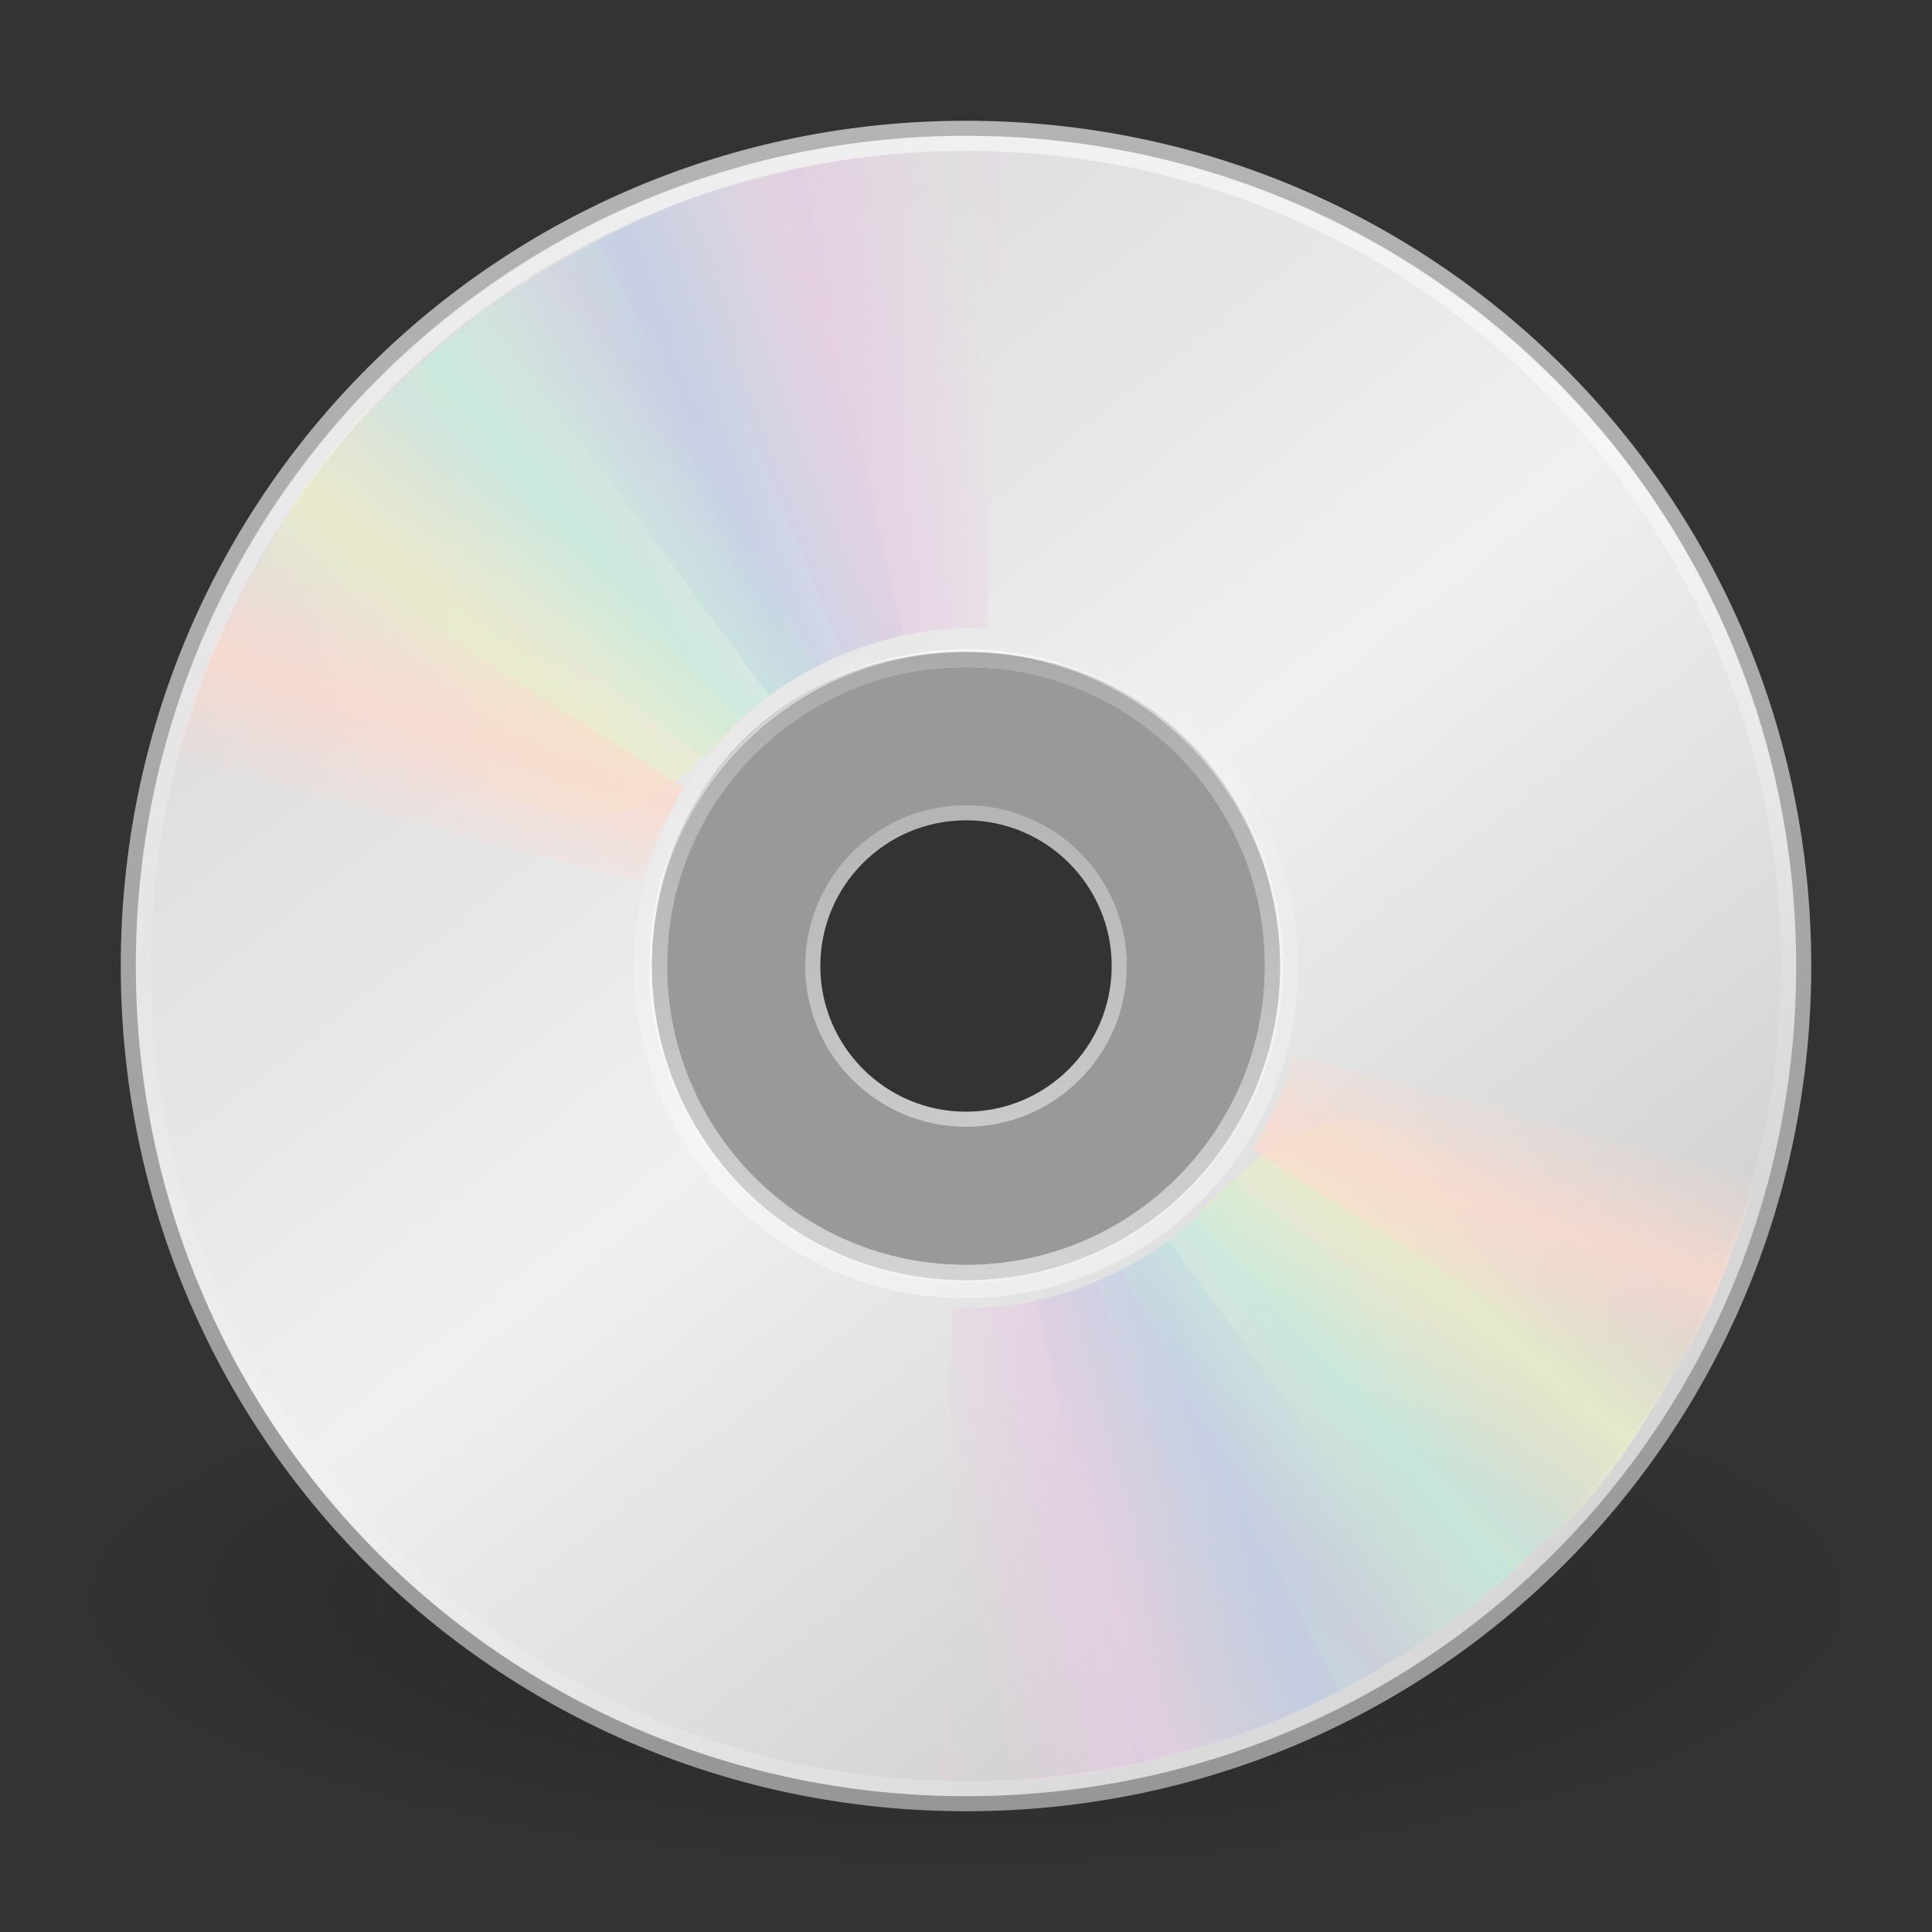<svg xmlns="http://www.w3.org/2000/svg" xmlns:xlink="http://www.w3.org/1999/xlink" viewBox="0 0 128 128"><rect x="0" y="0" width="128" height="128" fill="#333333" stroke="none"/><defs><linearGradient x1="18.776" y1="4.038" x2="18.203" y2="45.962" id="A" xlink:href="#a" gradientUnits="userSpaceOnUse" gradientTransform="matrix(1.086 0 0 -1.086 37.56 27.15)"/><linearGradient id="a"><stop offset="0" stop-color="#fff"/><stop offset="1" stop-color="#fff" stop-opacity="0"/></linearGradient><linearGradient x1="71.204" y1="6.238" x2="71.204" y2="44.341" id="z" xlink:href="#b" gradientUnits="userSpaceOnUse" gradientTransform="translate(-147.323 -74.7) scale(2.946)"/><linearGradient id="b"><stop offset="0" stop-color="#fff"/><stop offset=".508" stop-color="#fff" stop-opacity=".235"/><stop offset=".835" stop-color="#fff" stop-opacity=".157"/><stop offset="1" stop-color="#fff" stop-opacity=".392"/></linearGradient><linearGradient x1="20.58" y1="10.775" x2="24.274" y2="9.862" id="u" xlink:href="#c" gradientUnits="userSpaceOnUse" spreadMethod="reflect"/><linearGradient id="c"><stop offset="0" stop-color="#e6cde2"/><stop offset="1" stop-color="#e6cde2" stop-opacity="0"/></linearGradient><linearGradient x1="17.495" y1="11.2" x2="21.047" y2="9.796" id="v" xlink:href="#d" gradientUnits="userSpaceOnUse" spreadMethod="reflect"/><linearGradient id="d"><stop offset="0" stop-color="#c1cbe4"/><stop offset="1" stop-color="#c1cbe4" stop-opacity="0"/></linearGradient><linearGradient x1="14.085" y1="13.046" x2="16.994" y2="10.732" id="w" xlink:href="#e" gradientUnits="userSpaceOnUse" spreadMethod="reflect"/><linearGradient id="e"><stop offset="0" stop-color="#c4ebdd"/><stop offset="1" stop-color="#c4ebdd" stop-opacity="0"/></linearGradient><linearGradient x1="12.372" y1="16.188" x2="14.609" y2="13.462" id="x" xlink:href="#f" gradientUnits="userSpaceOnUse" spreadMethod="reflect"/><linearGradient id="f"><stop offset="0" stop-color="#ebeec7"/><stop offset="1" stop-color="#ebeec7" stop-opacity="0"/></linearGradient><linearGradient x1="10.609" y1="17.886" x2="9.73" y2="20.613" id="y" xlink:href="#g" gradientUnits="userSpaceOnUse" spreadMethod="reflect"/><linearGradient id="g"><stop offset="0" stop-color="#fcd9cd"/><stop offset="1" stop-color="#fcd9cd" stop-opacity="0"/></linearGradient><linearGradient x1="20.58" y1="10.775" x2="24.274" y2="9.862" id="p" xlink:href="#c" gradientUnits="userSpaceOnUse" spreadMethod="reflect"/><linearGradient x1="17.495" y1="11.2" x2="21.047" y2="9.796" id="q" xlink:href="#d" gradientUnits="userSpaceOnUse" spreadMethod="reflect"/><linearGradient x1="14.085" y1="13.046" x2="16.994" y2="10.732" id="r" xlink:href="#e" gradientUnits="userSpaceOnUse" spreadMethod="reflect"/><linearGradient x1="12.372" y1="16.188" x2="14.609" y2="13.462" id="s" xlink:href="#f" gradientUnits="userSpaceOnUse" spreadMethod="reflect"/><linearGradient x1="10.609" y1="17.886" x2="9.73" y2="20.613" id="t" xlink:href="#g" gradientUnits="userSpaceOnUse" spreadMethod="reflect"/><linearGradient x1="21.448" y1="15.5" x2="21.448" y2="32.509" id="o" xlink:href="#h" gradientUnits="userSpaceOnUse" gradientTransform="translate(3.085 -60.915) scale(2.538)"/><linearGradient id="h"><stop offset="0" stop-color="#aaa"/><stop offset="1" stop-color="#d4d4d4"/></linearGradient><linearGradient x1="12.274" y1="32.416" x2="35.391" y2="14.203" id="m" xlink:href="#i" gradientUnits="userSpaceOnUse" gradientTransform="rotate(90 106.688 30.572) scale(3.171)"/><linearGradient x1="12.274" y1="32.416" x2="35.391" y2="14.203" id="i" gradientUnits="userSpaceOnUse"><stop offset="0" stop-color="#dedcde"/><stop offset=".5" stop-color="#f0f0f0"/><stop offset="1" stop-color="#d2d2d2"/></linearGradient><linearGradient x1="-21.916" y1="3" x2="-21.916" y2="45.033" id="n" xlink:href="#j" gradientUnits="userSpaceOnUse" gradientTransform="translate(135.108 -64.976) scale(2.707)"/><linearGradient id="j"><stop offset="0" stop-color="#b4b4b4"/><stop offset="1" stop-color="#969696"/></linearGradient><linearGradient id="k"><stop offset="0"/><stop offset="1" stop-opacity="0"/></linearGradient><radialGradient cx="23.335" cy="41.636" r="22.627" fx="23.335" fy="41.636" id="l" xlink:href="#k" gradientUnits="userSpaceOnUse" gradientTransform="matrix(2.652 0 0 .795 2.125 8.882)"/></defs><path d="M124 42c.003 9.94-26.86 18-60 18S3.997 51.94 4 42c-.003-9.94 26.86-18 60-18s60.003 8.06 60 18z" opacity=".3" fill="url(#l)" fill-rule="evenodd" overflow="visible" transform="translate(0 64)"/><path d="M119.5 0c0-30.763-24.737-55.5-55.5-55.5S8.5-30.763 8.5 0 33.237 55.5 64 55.5 119.5 30.763 119.5 0zM84.305 0c0 11.176-8.905 20.305-20.305 20.305-11.623 0-20.305-9.355-20.305-20.305 0-11.174 8.234-20.305 20.305-20.305 12.07 0 20.305 9.352 20.305 20.305z" fill="url(#m)" stroke="url(#n)" transform="translate(0 64)"/><path d="M64 43c-11.592 0-21 9.408-21 21s9.408 21 21 21 21-9.408 21-21-9.408-21-21-21zm0 10.5c5.796 0 10.5 4.704 10.5 10.5S69.796 74.5 64 74.5 53.5 69.796 53.5 64 58.204 53.5 64 53.5z" opacity=".5" fill="#fff" overflow="visible"/><path d="M64-20.305c-11.208 0-20.305 9.097-20.305 20.305S52.792 20.305 64 20.305 84.305 11.208 84.305 0 75.208-20.305 64-20.305zm0 10.153c5.604 0 10.152 4.548 10.152 10.152 0 5.604-4.548 10.152-10.152 10.152-5.604 0-10.152-4.548-10.152-10.152 0-5.604 4.548-10.152 10.152-10.152z" fill="none" stroke="url(#o)" stroke-linejoin="round" overflow="visible" transform="translate(0 64)"/><path d="M15.857 5.73l4.768 10.614a8.293 8.293 0 0 1 3.375-.72h.094l.014-11.62c-2.942-.07-5.543.658-8.25 1.727z" transform="rotate(1.618 103.31 26.924) scale(2.732)" opacity=".8" fill="url(#p)"/><path d="M12.12 7.906l6.932 9.36a8.293 8.293 0 0 1 3.143-1.425l.092-.02-2.43-11.392c-2.89.562-5.32 1.856-7.736 3.48z" opacity=".8" fill="url(#q)" transform="translate(-1.09 -1.074) scale(2.732)"/><path d="M8.252 11.647l9.214 7.155a8.293 8.293 0 0 1 2.667-2.19l.083-.043-5.35-10.32c-2.645 1.29-4.7 3.2-6.614 5.395z" opacity=".8" fill="url(#r)" transform="translate(-1.09 -1.074) scale(2.732)"/><path d="M5.633 16.074c7.175 2.242 7.85 7.03 12.777 1.754L10.5 9.132c-2.22 1.93-3.587 4.327-4.867 6.942z" opacity=".8" fill="url(#s)" transform="translate(-1.09 -1.074) scale(2.732)"/><path d="M7.155 13.193c-1.183 1.752-1.907 3.637-2.525 5.644l11.34 2.976a8.19 8.19 0 0 1 .967-2.22L17 19.5l-9.845-6.307z" opacity=".8" fill="url(#t)" transform="translate(-1.09 -1.074) scale(2.732)"/><path d="M15.857 5.73l4.768 10.614a8.293 8.293 0 0 1 3.375-.72h.094l.014-11.62c-2.942-.07-5.543.658-8.25 1.727z" transform="rotate(-178.382 64.475 64.488) scale(2.707)" opacity=".8" fill="url(#u)"/><path d="M12.12 7.906l6.932 9.36a8.293 8.293 0 0 1 3.143-1.425l.092-.02-2.43-11.392c-2.89.562-5.32 1.856-7.736 3.48z" opacity=".8" fill="url(#v)" transform="rotate(180 64.488 64.475) scale(2.707)"/><path d="M8.252 11.647l9.214 7.155a8.293 8.293 0 0 1 2.667-2.19l.083-.043-5.35-10.32c-2.645 1.29-4.7 3.2-6.614 5.395z" opacity=".8" fill="url(#w)" transform="rotate(180 64.488 64.475) scale(2.707)"/><path d="M5.633 16.074c7.175 2.242 7.85 7.03 12.777 1.754L10.5 9.132c-2.22 1.93-3.587 4.327-4.867 6.942z" opacity=".8" fill="url(#x)" transform="rotate(180 64.488 64.475) scale(2.707)"/><path d="M7.155 13.193c-1.183 1.752-1.907 3.637-2.525 5.644l11.34 2.976a8.19 8.19 0 0 1 .967-2.22L17 19.5l-9.845-6.307z" opacity=".8" fill="url(#y)" transform="rotate(180 64.488 64.475) scale(2.707)"/><path d="M118.5-.002c0 30.1-24.402 54.502-54.5 54.502C33.9 54.5 9.5 30.098 9.5-.002S33.9-54.5 64-54.5c30.098 0 54.5 24.4 54.5 54.498z" opacity=".55" color="#000" fill="none" stroke="url(#z)" stroke-linecap="round" stroke-linejoin="round" overflow="visible" transform="translate(0 64)"/><path d="M64 21.5A21.445 21.445 0 0 1 42.5 0c0-11.917 9.583-21.5 21.5-21.5S85.5-11.917 85.5 0 75.917 21.5 64 21.5z" opacity=".4" fill="none" stroke="url(#A)" transform="translate(0 64)"/></svg>